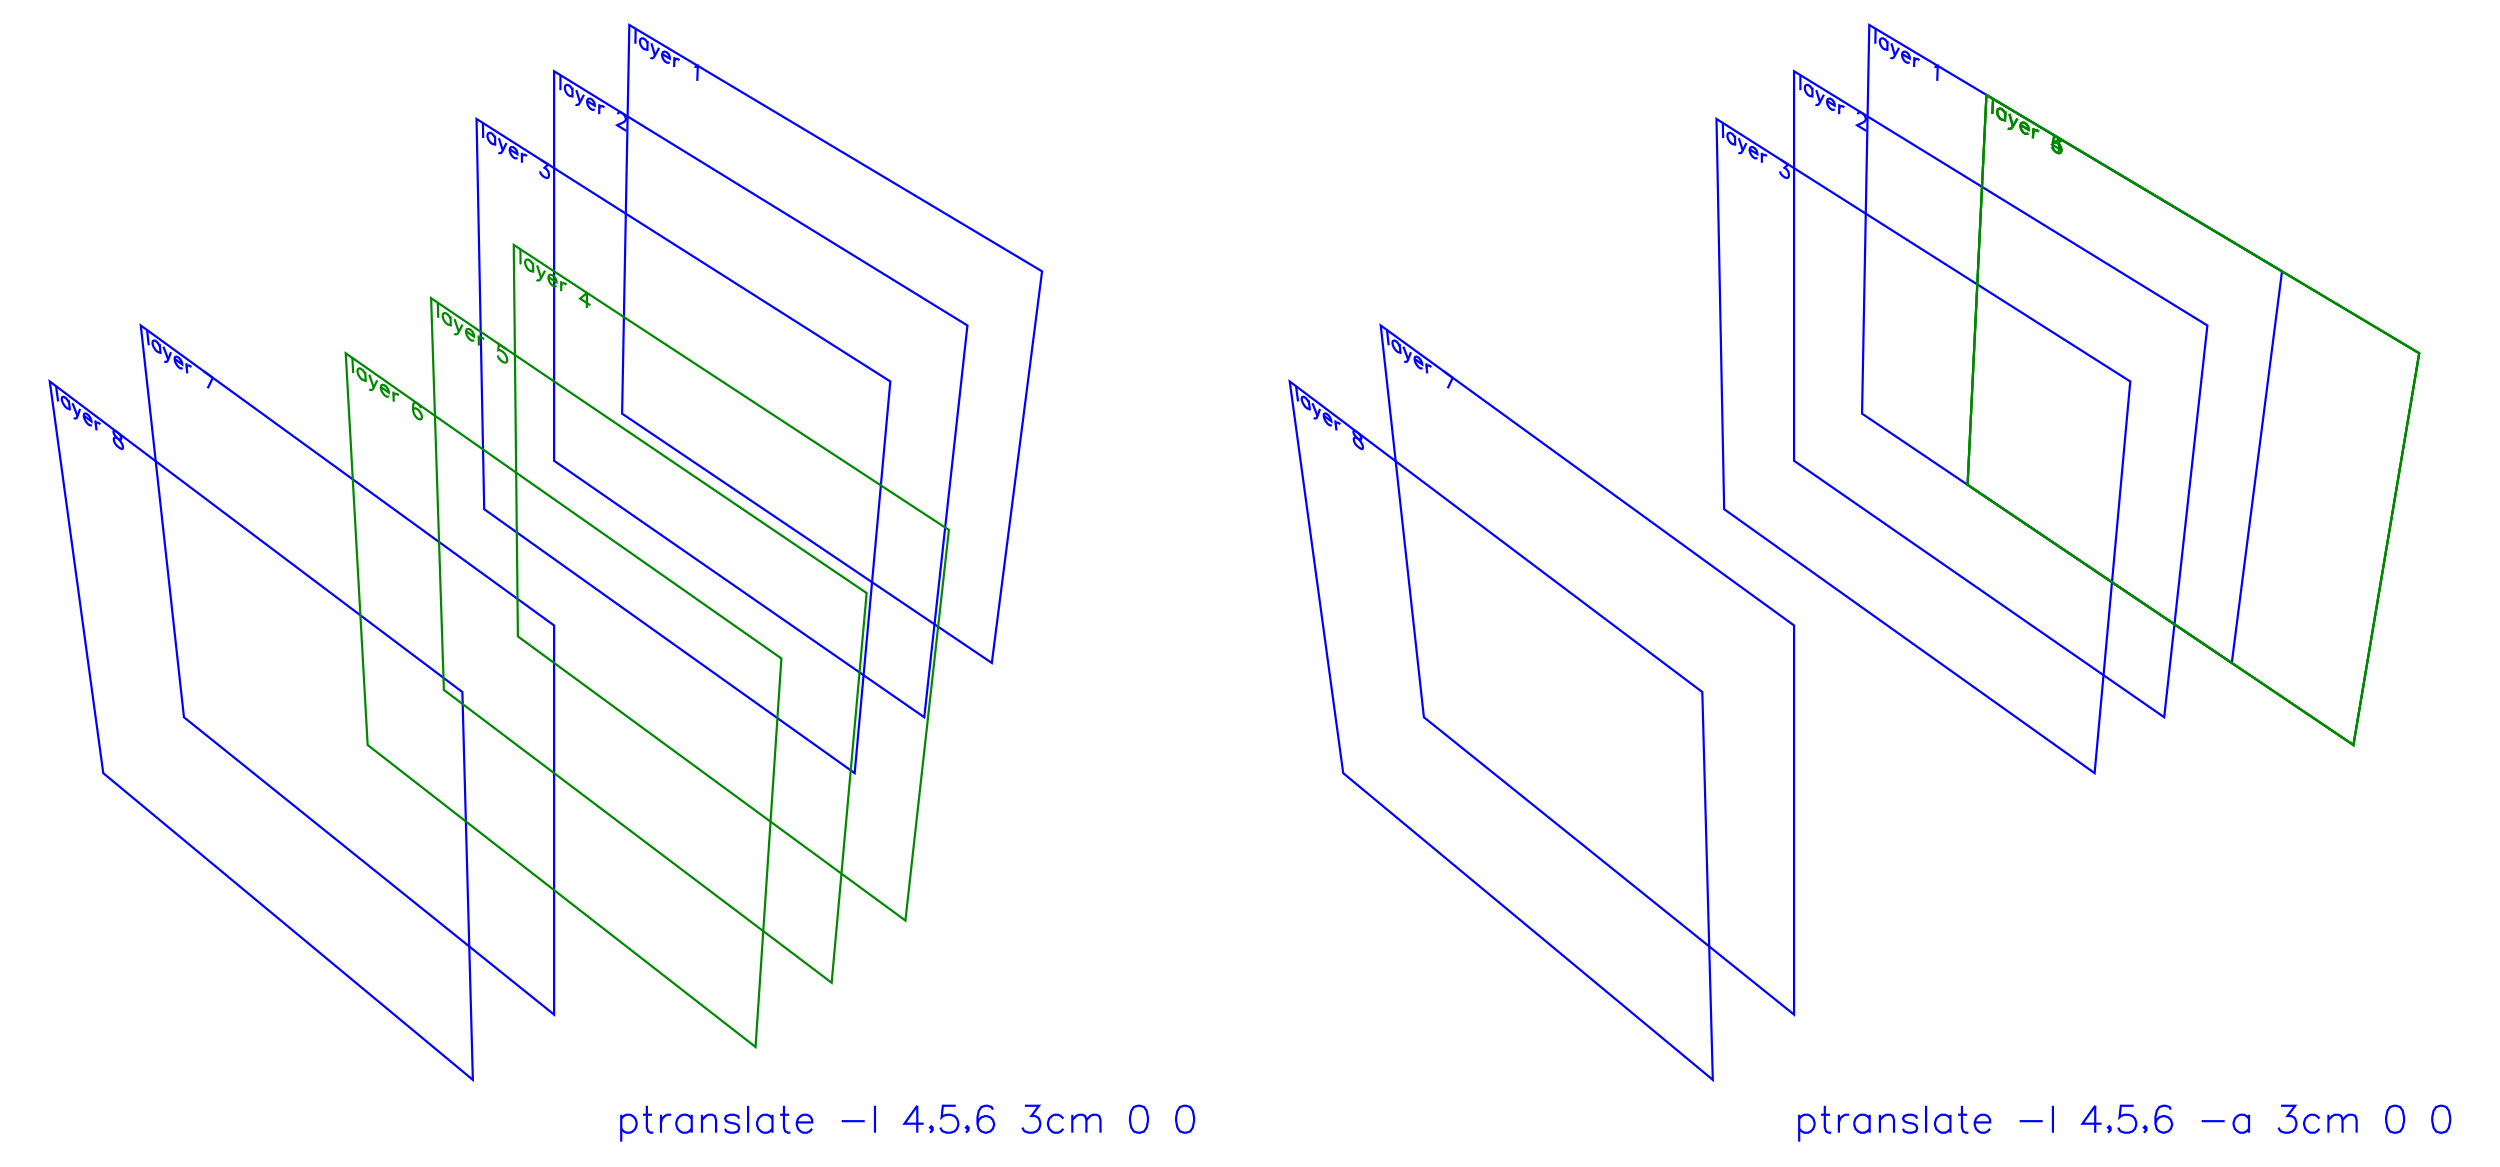 <svg xmlns="http://www.w3.org/2000/svg" xmlns:cc="http://creativecommons.org/ns" xmlns:ev="http://www.w3.org/2001/xml-events" xmlns:rdf="http://www.w3.org/1999/02/22-rdf-syntax-ns" xmlns:xlink="http://www.w3.org/1999/xlink" width="30cm" height="14cm" baseProfile="tiny" version="1.2" viewBox="0 0 1133.858 529.134"><g id="layer9" fill="none" stroke="#00f" style="display:inline"><polygon points="285.431 11.339 282.157 187.623 449.838 300.691 472.621 123.078"/><line x1="288.31" x2="288.174" y1="13.088" y2="19.837"/><line x1="293.724" x2="293.62" y1="18.608" y2="23.104"/><polyline points="293.702 19.573 293.141 18.585 292.573 17.919 291.71 17.403 291.128 17.381 290.54 17.681 290.232 18.473 290.219 19.115 290.485 20.249 291.044 21.234 291.611 21.898 292.471 22.415 293.053 22.439 293.642 22.142"/><line x1="295.454" x2="297.073" y1="19.642" y2="25.175"/><polyline points="298.92 21.715 297.073 25.175 296.465 26.11 295.874 26.405 295.291 26.379 295.004 26.206"/><polyline points="300.316 24.511 303.793 26.593 303.812 25.95 303.54 25.132 303.259 24.637 302.688 23.967 301.817 23.447 301.228 23.422 300.631 23.719 300.316 24.511 300.299 25.154 300.562 26.29 301.123 27.279 301.692 27.947 302.561 28.467 303.149 28.494 303.747 28.2"/><line x1="305.885" x2="305.75" y1="25.879" y2="30.381"/><polyline points="305.827 27.811 306.147 27.02 306.748 26.724 307.341 26.75 308.216 27.273"/><polyline points="314.976 30.326 315.575 30.354 316.491 29.911 316.248 36.679"/><polygon points="251.315 32.324 251.315 208.992 419.195 325.309 438.779 147.637"/><line x1="254.196" x2="254.185" y1="34.127" y2="40.899"/><line x1="259.653" x2="259.632" y1="39.755" y2="44.267"/><polyline points="259.649 40.723 259.076 39.723 258.501 39.045 257.638 38.513 257.062 38.482 256.486 38.773 256.196 39.563 256.194 40.208 256.478 41.35 257.05 42.348 257.622 43.024 258.483 43.556 259.059 43.59 259.637 43.302"/><line x1="261.383" x2="263.086" y1="40.821" y2="46.401"/><polyline points="264.851 42.957 263.086 46.401 262.502 47.331 261.923 47.616 261.346 47.581 261.058 47.403"/><polyline points="266.283 45.787 269.762 47.934 269.769 47.288 269.485 46.463 269.198 45.961 268.62 45.279 267.749 44.743 267.166 44.709 266.581 44.997 266.283 45.787 266.278 46.432 266.559 47.577 267.132 48.579 267.708 49.258 268.577 49.795 269.159 49.831 269.746 49.546"/><line x1="271.819" x2="271.767" y1="47.25" y2="51.767"/><polyline points="271.797 49.189 272.099 48.4 272.689 48.112 273.276 48.148 274.151 48.687"/><polyline points="280.305 51.825 280.31 51.501 280.615 51.033 280.913 50.89 281.507 50.927 282.683 51.651 283.267 52.337 283.555 52.843 283.838 53.673 283.826 54.321 283.52 54.787 282.915 55.395 279.929 56.812 284.032 59.348"/><polygon points="216.143 53.959 219.612 230.957 387.633 350.666 403.802 173.021"/><line x1="219.024" x2="219.146" y1="55.817" y2="62.612"/><line x1="224.525" x2="224.593" y1="61.558" y2="66.084"/><polyline points="224.54 62.529 223.954 61.516 223.373 60.826 222.51 60.277 221.94 60.236 221.377 60.518 221.106 61.306 221.117 61.953 221.42 63.104 222.004 64.115 222.583 64.803 223.444 65.352 224.013 65.395 224.578 65.116"/><line x1="226.255" x2="228.047" y1="62.657" y2="68.286"/><polyline points="229.722 64.861 228.047 68.286 227.487 69.208 226.921 69.484 226.35 69.439 226.063 69.255"/><polyline points="231.192 67.725 234.672 69.938 234.665 69.291 234.369 68.458 234.075 67.949 233.491 67.255 232.62 66.702 232.044 66.658 231.471 66.937 231.192 67.725 231.2 68.372 231.5 69.525 232.086 70.54 232.668 71.232 233.536 71.785 234.113 71.832 234.687 71.555"/><line x1="236.69" x2="236.727" y1="69.288" y2="73.819"/><polyline points="236.706 71.233 236.989 70.446 237.566 70.168 238.147 70.214 239.022 70.77"/><polyline points="245.453 72.585 248.69 74.639 246.929 76.119 247.811 76.68 248.4 77.378 248.695 77.89 248.99 79.05 248.991 79.698 248.698 80.482 248.112 80.754 247.233 80.516 246.354 79.956 245.474 79.073 245.18 78.563 244.885 77.73"/><polygon points="63.851 147.637 83.435 325.309 251.315 460.182 251.315 283.685"/><line x1="66.716" x2="67.462" y1="149.745" y2="156.608"/><line x1="72.391" x2="72.874" y1="155.982" y2="160.553"/><polyline points="72.495 156.964 71.853 155.894 71.246 155.15 70.389 154.527 69.852 154.439 69.352 154.678 69.172 155.451 69.242 156.103 69.632 157.289 70.272 158.356 70.877 159.097 71.733 159.72 72.269 159.811 72.771 159.575"/><line x1="74.111" x2="76.308" y1="157.232" y2="163.054"/><polyline points="77.558 159.737 76.308 163.054 75.87 163.938 75.366 164.171 74.828 164.078 74.542 163.87"/><polyline points="79.198 162.746 82.658 165.263 82.592 164.61 82.238 163.745 81.916 163.208 81.305 162.461 80.439 161.831 79.896 161.739 79.386 161.975 79.198 162.746 79.265 163.399 79.652 164.587 80.294 165.658 80.903 166.403 81.766 167.033 82.31 167.127 82.821 166.895"/><line x1="84.487" x2="84.94" y1="164.773" y2="169.345"/><polyline points="84.681 166.736 84.874 165.965 85.388 165.732 85.936 165.826 86.807 166.459"/><line x1="96.511" x2="94.226" y1="171.369" y2="176.113"/><line x1="92.411" x2="96.511" y1="168.393" y2="171.369"/><polygon points="22.584 173.021 46.838 350.666 214.473 489.781 209.703 313.884"/><line x1="25.441" x2="26.369" y1="175.199" y2="182.072"/><line x1="31.159" x2="31.764" y1="181.574" y2="186.15"/><polyline points="31.289 182.556 30.632 181.471 30.018 180.714 29.163 180.069 28.638 179.967 28.156 180.193 28.003 180.96 28.091 181.614 28.506 182.808 29.161 183.89 29.773 184.645 30.626 185.29 31.151 185.394 31.635 185.172"/><line x1="32.873" x2="35.186" y1="182.866" y2="188.737"/><polyline points="36.31 185.456 35.186 188.737 34.785 189.608 34.3 189.827 33.773 189.721 33.488 189.506"/><polyline points="37.998 188.503 41.447 191.106 41.364 190.452 40.993 189.579 40.663 189.034 40.046 188.272 39.182 187.621 38.649 187.516 38.159 187.738 37.998 188.503 38.082 189.157 38.494 190.353 39.152 191.439 39.767 192.199 40.628 192.85 41.161 192.958 41.654 192.74"/><line x1="43.217" x2="43.792" y1="190.663" y2="195.241"/><polyline points="43.464 192.628 43.63 191.864 44.125 191.644 44.662 191.752 45.53 192.407"/><polygon points="52.515 195.581 51.679 195.251 51.467 195.689 51.547 196.346 51.917 197.221 52.539 197.988 53.745 199.196 54.659 200.183 55.321 201.279 55.69 202.153 55.807 203.134 55.593 203.567 55.34 203.673 54.506 203.339 53.342 202.46 52.431 201.474 52.101 200.929 51.731 200.056 51.613 199.075 51.824 198.64 52.327 198.424 53.162 198.756 54.289 199.308 54.834 199.42 55.048 198.984 54.969 198.327 54.599 197.449 53.683 196.46"/><line x1="281.758" x2="281.758" y1="505.589" y2="517.795"/><polyline points="281.758 507.333 282.921 506.171 284.083 505.589 285.827 505.589 286.989 506.171 288.152 507.333 288.733 509.077 288.733 510.239 288.152 511.983 286.989 513.145 285.827 513.727 284.083 513.727 282.921 513.145 281.758 511.983"/><polyline points="293.383 501.521 293.383 511.402 293.964 513.145 295.126 513.727 296.289 513.727"/><line x1="291.639" x2="295.708" y1="505.589" y2="505.589"/><line x1="299.776" x2="299.776" y1="505.589" y2="513.727"/><polyline points="299.776 509.077 300.358 507.333 301.52 506.171 302.682 505.589 304.426 505.589"/><line x1="313.726" x2="313.726" y1="505.589" y2="513.727"/><polyline points="313.726 507.333 312.563 506.171 311.401 505.589 309.657 505.589 308.495 506.171 307.332 507.333 306.751 509.077 306.751 510.239 307.332 511.983 308.495 513.145 309.657 513.727 311.401 513.727 312.563 513.145 313.726 511.983"/><line x1="318.375" x2="318.375" y1="505.589" y2="513.727"/><polyline points="318.375 507.914 320.119 506.171 321.282 505.589 323.025 505.589 324.188 506.171 324.769 507.914 324.769 513.727"/><polyline points="335.231 507.333 334.65 506.171 332.906 505.589 331.163 505.589 329.419 506.171 328.838 507.333 329.419 508.496 330.581 509.077 333.487 509.658 334.65 510.239 335.231 511.402 335.231 511.983 334.65 513.145 332.906 513.727 331.163 513.727 329.419 513.145 328.838 511.983"/><line x1="339.3" x2="339.3" y1="501.521" y2="513.727"/><line x1="350.343" x2="350.343" y1="505.589" y2="513.727"/><polyline points="350.343 507.333 349.18 506.171 348.018 505.589 346.274 505.589 345.112 506.171 343.95 507.333 343.368 509.077 343.368 510.239 343.95 511.983 345.112 513.145 346.274 513.727 348.018 513.727 349.18 513.145 350.343 511.983"/><polyline points="355.574 501.521 355.574 511.402 356.155 513.145 357.318 513.727 358.48 513.727"/><line x1="353.83" x2="357.899" y1="505.589" y2="505.589"/><polyline points="361.386 509.077 368.361 509.077 368.361 507.914 367.78 506.752 367.199 506.171 366.036 505.589 364.292 505.589 363.13 506.171 361.967 507.333 361.386 509.077 361.386 510.239 361.967 511.983 363.13 513.145 364.292 513.727 366.036 513.727 367.199 513.145 368.361 511.983"/><line x1="381.729" x2="392.191" y1="508.496" y2="508.496"/><line x1="396.841" x2="396.841" y1="501.521" y2="513.727"/><polyline points="416.022 501.521 410.209 509.658 418.928 509.658"/><line x1="416.022" x2="416.022" y1="501.521" y2="513.727"/><polyline points="422.996 511.402 422.415 511.983 421.834 511.402 422.415 510.821 422.996 511.402 422.996 512.564 421.834 513.727"/><polyline points="433.458 501.521 427.646 501.521 427.065 506.752 427.646 506.171 429.39 505.589 431.134 505.589 432.877 506.171 434.04 507.333 434.621 509.077 434.621 510.239 434.04 511.983 432.877 513.145 431.134 513.727 429.39 513.727 427.646 513.145 427.065 512.564 426.484 511.402"/><polyline points="439.271 511.402 438.689 511.983 438.108 511.402 438.689 510.821 439.271 511.402 439.271 512.564 438.108 513.727"/><polyline points="450.314 503.265 449.733 502.102 447.989 501.521 446.827 501.521 445.083 502.102 443.921 503.846 443.339 506.752 443.339 509.658 443.921 511.983 445.083 513.145 446.827 513.727 447.408 513.727 449.151 513.145 450.314 511.983 450.895 510.239 450.895 509.658 450.314 507.914 449.151 506.752 447.408 506.171 446.827 506.171 445.083 506.752 443.921 507.914 443.339 509.658"/><polyline points="464.845 501.521 471.238 501.521 467.751 506.171 469.494 506.171 470.657 506.752 471.238 507.333 471.819 509.077 471.819 510.239 471.238 511.983 470.076 513.145 468.332 513.727 466.588 513.727 464.845 513.145 464.263 512.564 463.682 511.402"/><polyline points="482.281 507.333 481.119 506.171 479.957 505.589 478.213 505.589 477.05 506.171 475.888 507.333 475.307 509.077 475.307 510.239 475.888 511.983 477.05 513.145 478.213 513.727 479.957 513.727 481.119 513.145 482.281 511.983"/><line x1="486.35" x2="486.35" y1="505.589" y2="513.727"/><polyline points="486.35 507.914 488.094 506.171 489.256 505.589 491 505.589 492.162 506.171 492.743 507.914 492.743 513.727"/><polyline points="492.743 507.914 494.487 506.171 495.65 505.589 497.393 505.589 498.556 506.171 499.137 507.914 499.137 513.727"/><polygon points="515.993 501.521 514.249 502.102 513.086 503.846 512.505 506.752 512.505 508.496 513.086 511.402 514.249 513.145 515.993 513.727 517.155 513.727 518.899 513.145 520.061 511.402 520.642 508.496 520.642 506.752 520.061 503.846 518.899 502.102 517.155 501.521"/><polygon points="536.917 501.521 535.173 502.102 534.011 503.846 533.429 506.752 533.429 508.496 534.011 511.402 535.173 513.145 536.917 513.727 538.079 513.727 539.823 513.145 540.985 511.402 541.567 508.496 541.567 506.752 540.985 503.846 539.823 502.102 538.079 501.521"/><polygon points="847.802 11.339 844.528 187.623 1012.209 300.691 1034.992 123.078"/><line x1="850.681" x2="850.545" y1="13.088" y2="19.837"/><line x1="856.095" x2="855.991" y1="18.608" y2="23.104"/><polyline points="856.073 19.573 855.512 18.585 854.944 17.919 854.081 17.403 853.499 17.381 852.911 17.681 852.603 18.473 852.59 19.115 852.856 20.249 853.415 21.234 853.982 21.898 854.842 22.415 855.424 22.439 856.013 22.142"/><line x1="857.825" x2="859.444" y1="19.642" y2="25.175"/><polyline points="861.291 21.715 859.444 25.175 858.836 26.11 858.245 26.405 857.662 26.379 857.375 26.206"/><polyline points="862.687 24.511 866.164 26.593 866.183 25.95 865.911 25.132 865.63 24.637 865.059 23.967 864.188 23.447 863.599 23.422 863.003 23.719 862.687 24.511 862.67 25.154 862.933 26.29 863.494 27.279 864.064 27.947 864.932 28.467 865.52 28.494 866.118 28.2"/><line x1="868.256" x2="868.121" y1="25.879" y2="30.381"/><polyline points="868.198 27.811 868.518 27.02 869.12 26.724 869.712 26.75 870.587 27.273"/><polyline points="877.347 30.326 877.946 30.354 878.862 29.911 878.62 36.679"/><polygon points="813.686 32.324 813.686 208.992 981.566 325.309 1001.15 147.637"/><line x1="816.567" x2="816.556" y1="34.127" y2="40.899"/><line x1="822.024" x2="822.004" y1="39.755" y2="44.267"/><polyline points="822.02 40.723 821.447 39.723 820.872 39.045 820.009 38.513 819.433 38.482 818.857 38.773 818.567 39.563 818.565 40.208 818.849 41.35 819.421 42.348 819.994 43.024 820.855 43.556 821.43 43.59 822.008 43.302"/><line x1="823.754" x2="825.457" y1="40.821" y2="46.401"/><polyline points="827.222 42.957 825.457 46.401 824.873 47.331 824.294 47.616 823.717 47.581 823.429 47.403"/><polyline points="828.654 45.787 832.133 47.934 832.14 47.288 831.856 46.463 831.569 45.961 830.991 45.279 830.12 44.743 829.537 44.709 828.952 44.997 828.654 45.787 828.649 46.432 828.93 47.577 829.503 48.579 830.079 49.258 830.948 49.795 831.53 49.831 832.117 49.546"/><line x1="834.19" x2="834.138" y1="47.25" y2="51.767"/><polyline points="834.168 49.189 834.47 48.4 835.06 48.112 835.647 48.148 836.522 48.687"/><polyline points="842.676 51.825 842.681 51.501 842.986 51.033 843.285 50.89 843.878 50.927 845.055 51.651 845.638 52.337 845.926 52.843 846.209 53.673 846.197 54.321 845.891 54.787 845.286 55.395 842.3 56.812 846.403 59.348"/><polygon points="778.514 53.959 781.983 230.957 950.004 350.666 966.173 173.021"/><line x1="781.395" x2="781.517" y1="55.817" y2="62.612"/><line x1="786.896" x2="786.964" y1="61.558" y2="66.084"/><polyline points="786.911 62.529 786.325 61.516 785.744 60.826 784.881 60.277 784.312 60.236 783.748 60.518 783.477 61.306 783.488 61.953 783.791 63.104 784.375 64.115 784.954 64.803 785.815 65.352 786.384 65.395 786.949 65.116"/><line x1="788.626" x2="790.418" y1="62.657" y2="68.286"/><polyline points="792.093 64.861 790.418 68.286 789.859 69.208 789.292 69.484 788.721 69.439 788.434 69.255"/><polyline points="793.563 67.725 797.043 69.938 797.037 69.291 796.74 68.458 796.446 67.949 795.862 67.255 794.991 66.702 794.415 66.658 793.842 66.937 793.563 67.725 793.571 68.372 793.871 69.525 794.457 70.54 795.039 71.232 795.908 71.785 796.484 71.832 797.058 71.555"/><line x1="799.061" x2="799.098" y1="69.288" y2="73.819"/><polyline points="799.077 71.233 799.36 70.446 799.938 70.168 800.518 70.214 801.393 70.77"/><polyline points="807.824 72.585 811.061 74.639 809.3 76.119 810.182 76.68 810.771 77.378 811.066 77.89 811.361 79.05 811.362 79.698 811.069 80.482 810.483 80.754 809.604 80.516 808.725 79.956 807.845 79.073 807.551 78.563 807.256 77.73"/><polygon points="626.222 147.637 645.806 325.309 813.686 460.182 813.686 283.685"/><line x1="629.087" x2="629.833" y1="149.745" y2="156.608"/><line x1="634.762" x2="635.245" y1="155.982" y2="160.553"/><polyline points="634.866 156.964 634.225 155.894 633.618 155.15 632.76 154.527 632.223 154.439 631.723 154.678 631.543 155.451 631.613 156.103 632.003 157.289 632.643 158.356 633.248 159.097 634.104 159.72 634.64 159.811 635.142 159.575"/><line x1="636.482" x2="638.679" y1="157.232" y2="163.054"/><polyline points="639.929 159.737 638.679 163.054 638.241 163.938 637.737 164.171 637.199 164.078 636.913 163.87"/><polyline points="641.569 162.746 645.029 165.263 644.963 164.61 644.609 163.745 644.287 163.208 643.677 162.461 642.811 161.831 642.267 161.739 641.757 161.975 641.569 162.746 641.636 163.399 642.023 164.587 642.665 165.658 643.274 166.403 644.138 167.033 644.681 167.127 645.192 166.895"/><line x1="646.858" x2="647.311" y1="164.773" y2="169.345"/><polyline points="647.052 166.736 647.245 165.965 647.76 165.732 648.307 165.826 649.178 166.459"/><line x1="658.882" x2="656.597" y1="171.369" y2="176.113"/><line x1="654.782" x2="658.882" y1="168.393" y2="171.369"/><polygon points="584.956 173.021 609.209 350.666 776.844 489.781 772.074 313.884"/><line x1="587.812" x2="588.74" y1="175.199" y2="182.072"/><line x1="593.53" x2="594.135" y1="181.574" y2="186.15"/><polyline points="593.66 182.556 593.003 181.471 592.389 180.714 591.535 180.069 591.009 179.967 590.527 180.193 590.374 180.96 590.462 181.614 590.877 182.808 591.532 183.89 592.144 184.645 592.997 185.29 593.523 185.394 594.006 185.172"/><line x1="595.245" x2="597.557" y1="182.866" y2="188.737"/><polyline points="598.681 185.456 597.557 188.737 597.156 189.608 596.671 189.827 596.144 189.721 595.859 189.506"/><polyline points="600.369 188.503 603.818 191.106 603.735 190.452 603.364 189.579 603.034 189.034 602.417 188.272 601.553 187.621 601.02 187.516 600.53 187.738 600.369 188.503 600.453 189.157 600.865 190.353 601.523 191.439 602.138 192.199 602.999 192.85 603.533 192.958 604.025 192.74"/><line x1="605.588" x2="606.163" y1="190.663" y2="195.241"/><polyline points="605.835 192.628 606.001 191.864 606.496 191.644 607.033 191.752 607.901 192.407"/><polygon points="614.886 195.581 614.051 195.251 613.838 195.689 613.918 196.346 614.288 197.221 614.911 197.988 616.116 199.196 617.03 200.183 617.692 201.279 618.062 202.153 618.178 203.134 617.964 203.567 617.712 203.673 616.877 203.339 615.713 202.46 614.802 201.474 614.472 200.929 614.102 200.056 613.984 199.075 614.195 198.64 614.698 198.424 615.533 198.756 616.66 199.308 617.205 199.42 617.419 198.984 617.341 198.327 616.97 197.449 616.054 196.46"/><line x1="816.011" x2="816.011" y1="505.589" y2="517.795"/><polyline points="816.011 507.333 817.173 506.171 818.336 505.589 820.079 505.589 821.242 506.171 822.404 507.333 822.986 509.077 822.986 510.239 822.404 511.983 821.242 513.145 820.079 513.727 818.336 513.727 817.173 513.145 816.011 511.983"/><polyline points="827.635 501.521 827.635 511.402 828.216 513.145 829.379 513.727 830.541 513.727"/><line x1="825.892" x2="829.96" y1="505.589" y2="505.589"/><line x1="834.029" x2="834.029" y1="505.589" y2="513.727"/><polyline points="834.029 509.077 834.61 507.333 835.773 506.171 836.935 505.589 838.679 505.589"/><line x1="847.978" x2="847.978" y1="505.589" y2="513.727"/><polyline points="847.978 507.333 846.816 506.171 845.653 505.589 843.91 505.589 842.747 506.171 841.585 507.333 841.004 509.077 841.004 510.239 841.585 511.983 842.747 513.145 843.91 513.727 845.653 513.727 846.816 513.145 847.978 511.983"/><line x1="852.628" x2="852.628" y1="505.589" y2="513.727"/><polyline points="852.628 507.914 854.372 506.171 855.534 505.589 857.278 505.589 858.44 506.171 859.021 507.914 859.021 513.727"/><polyline points="869.484 507.333 868.902 506.171 867.159 505.589 865.415 505.589 863.671 506.171 863.09 507.333 863.671 508.496 864.834 509.077 867.74 509.658 868.902 510.239 869.484 511.402 869.484 511.983 868.902 513.145 867.159 513.727 865.415 513.727 863.671 513.145 863.09 511.983"/><line x1="873.552" x2="873.552" y1="501.521" y2="513.727"/><line x1="884.596" x2="884.596" y1="505.589" y2="513.727"/><polyline points="884.596 507.333 883.433 506.171 882.271 505.589 880.527 505.589 879.365 506.171 878.202 507.333 877.621 509.077 877.621 510.239 878.202 511.983 879.365 513.145 880.527 513.727 882.271 513.727 883.433 513.145 884.596 511.983"/><polyline points="889.827 501.521 889.827 511.402 890.408 513.145 891.57 513.727 892.733 513.727"/><line x1="888.083" x2="892.152" y1="505.589" y2="505.589"/><polyline points="895.639 509.077 902.614 509.077 902.614 507.914 902.032 506.752 901.451 506.171 900.289 505.589 898.545 505.589 897.383 506.171 896.22 507.333 895.639 509.077 895.639 510.239 896.22 511.983 897.383 513.145 898.545 513.727 900.289 513.727 901.451 513.145 902.614 511.983"/><line x1="915.982" x2="926.444" y1="508.496" y2="508.496"/><line x1="931.094" x2="931.094" y1="501.521" y2="513.727"/><polyline points="950.274 501.521 944.462 509.658 953.18 509.658"/><line x1="950.274" x2="950.274" y1="501.521" y2="513.727"/><polyline points="957.249 511.402 956.668 511.983 956.086 511.402 956.668 510.821 957.249 511.402 957.249 512.564 956.086 513.727"/><polyline points="967.711 501.521 961.899 501.521 961.317 506.752 961.899 506.171 963.642 505.589 965.386 505.589 967.13 506.171 968.292 507.333 968.873 509.077 968.873 510.239 968.292 511.983 967.13 513.145 965.386 513.727 963.642 513.727 961.899 513.145 961.317 512.564 960.736 511.402"/><polyline points="973.523 511.402 972.942 511.983 972.361 511.402 972.942 510.821 973.523 511.402 973.523 512.564 972.361 513.727"/><polyline points="984.567 503.265 983.985 502.102 982.242 501.521 981.079 501.521 979.336 502.102 978.173 503.846 977.592 506.752 977.592 509.658 978.173 511.983 979.336 513.145 981.079 513.727 981.66 513.727 983.404 513.145 984.567 511.983 985.148 510.239 985.148 509.658 984.567 507.914 983.404 506.752 981.66 506.171 981.079 506.171 979.336 506.752 978.173 507.914 977.592 509.658"/><line x1="998.516" x2="1008.978" y1="508.496" y2="508.496"/><line x1="1020.021" x2="1020.021" y1="505.589" y2="513.727"/><polyline points="1020.021 507.333 1018.859 506.171 1017.696 505.589 1015.953 505.589 1014.79 506.171 1013.628 507.333 1013.047 509.077 1013.047 510.239 1013.628 511.983 1014.79 513.145 1015.953 513.727 1017.696 513.727 1018.859 513.145 1020.021 511.983"/><polyline points="1034.552 501.521 1040.946 501.521 1037.458 506.171 1039.202 506.171 1040.364 506.752 1040.946 507.333 1041.527 509.077 1041.527 510.239 1040.946 511.983 1039.783 513.145 1038.039 513.727 1036.296 513.727 1034.552 513.145 1033.971 512.564 1033.389 511.402"/><polyline points="1051.989 507.333 1050.826 506.171 1049.664 505.589 1047.92 505.589 1046.758 506.171 1045.595 507.333 1045.014 509.077 1045.014 510.239 1045.595 511.983 1046.758 513.145 1047.92 513.727 1049.664 513.727 1050.826 513.145 1051.989 511.983"/><line x1="1056.057" x2="1056.057" y1="505.589" y2="513.727"/><polyline points="1056.057 507.914 1057.801 506.171 1058.964 505.589 1060.707 505.589 1061.87 506.171 1062.451 507.914 1062.451 513.727"/><polyline points="1062.451 507.914 1064.195 506.171 1065.357 505.589 1067.101 505.589 1068.263 506.171 1068.844 507.914 1068.844 513.727"/><polygon points="1085.7 501.521 1083.956 502.102 1082.794 503.846 1082.213 506.752 1082.213 508.496 1082.794 511.402 1083.956 513.145 1085.7 513.727 1086.862 513.727 1088.606 513.145 1089.768 511.402 1090.35 508.496 1090.35 506.752 1089.768 503.846 1088.606 502.102 1086.862 501.521"/><polygon points="1106.624 501.521 1104.88 502.102 1103.718 503.846 1103.137 506.752 1103.137 508.496 1103.718 511.402 1104.88 513.145 1106.624 513.727 1107.786 513.727 1109.53 513.145 1110.693 511.402 1111.274 508.496 1111.274 506.752 1110.693 503.846 1109.53 502.102 1107.786 501.521"/></g><g id="layer10" fill="none" stroke="#080" style="display:inline"><polygon points="233.021 111.094 234.891 288.649 410.646 417.514 430.372 240.37"/><line x1="236.04" x2="236.101" y1="113.103" y2="119.944"/><line x1="241.784" x2="241.809" y1="119.144" y2="123.701"/><polyline points="241.79 120.123 241.182 119.074 240.577 118.352 239.672 117.759 239.072 117.689 238.474 117.946 238.181 118.726 238.186 119.377 238.494 120.55 239.099 121.595 239.703 122.315 240.605 122.909 241.205 122.98 241.804 122.727"/><line x1="243.598" x2="245.43" y1="120.334" y2="126.084"/><polyline points="247.233 122.719 245.43 126.084 244.83 126.984 244.23 127.234 243.628 127.161 243.327 126.963"/><polyline points="248.755 125.672 252.403 128.069 252.403 127.417 252.099 126.565 251.794 126.038 251.185 125.312 250.272 124.713 249.664 124.64 249.057 124.894 248.755 125.672 248.756 126.324 249.06 127.499 249.668 128.548 250.275 129.272 251.186 129.872 251.793 129.947 252.402 129.696"/><line x1="254.54" x2="254.531" y1="127.513" y2="132.073"/><polyline points="254.536 129.47 254.843 128.693 255.456 128.441 256.068 128.516 256.986 129.118"/><polyline points="266.226 132.876 263.108 135.429 267.728 138.464"/><line x1="266.226" x2="266.166" y1="132.876" y2="139.73"/><polygon points="195.536 135.257 201.32 312.91 377.2 445.734 393.063 268.989"/><line x1="198.554" x2="198.766" y1="137.331" y2="144.187"/><line x1="204.346" x2="204.472" y1="143.502" y2="148.068"/><polyline points="204.373 144.482 203.751 143.419 203.139 142.683 202.235 142.07 201.642 141.988 201.059 142.234 200.787 143.009 200.806 143.661 201.136 144.842 201.756 145.902 202.366 146.636 203.268 147.249 203.861 147.333 204.445 147.091"/><line x1="206.159" x2="208.091" y1="144.731" y2="150.529"/><polyline points="209.793 147.195 208.091 150.529 207.52 151.418 206.934 151.657 206.34 151.571 206.039 151.366"/><polyline points="211.357 150.185 215.004 152.661 214.99 152.008 214.672 151.148 214.36 150.614 213.744 149.874 212.831 149.255 212.23 149.17 211.638 149.411 211.357 150.185 211.372 150.838 211.699 152.021 212.32 153.085 212.934 153.823 213.845 154.442 214.445 154.53 215.039 154.292"/><line x1="217.098" x2="217.19" y1="152.148" y2="156.717"/><polyline points="217.137 154.109 217.423 153.336 218.02 153.097 218.625 153.184 219.543 153.806"/><polyline points="229.349 158.18 226.262 156.09 225.998 158.831 226.301 158.712 227.22 159.012 228.145 159.638 229.074 160.593 229.7 161.666 230.021 162.856 230.029 163.51 229.734 164.279 229.126 164.512 228.207 164.21 227.285 163.583 226.359 162.63 226.047 162.096 225.73 161.235"/><polygon points="156.803 160.224 166.75 337.893 342.679 474.862 354.401 298.647"/><line x1="159.819" x2="160.192" y1="162.366" y2="169.234"/><line x1="165.659" x2="165.892" y1="168.671" y2="173.245"/><polyline points="165.709 169.654 165.072 168.576 164.453 167.826 163.55 167.192 162.965 167.097 162.398 167.329 162.15 168.099 162.184 168.753 162.536 169.943 163.171 171.017 163.788 171.765 164.689 172.399 165.274 172.496 165.842 172.267"/><line x1="167.47" x2="169.507" y1="169.942" y2="175.789"/><polyline points="171.101 172.489 169.507 175.789 168.968 176.666 168.398 176.893 167.812 176.793 167.511 176.581"/><polyline points="172.709 175.517 176.353 178.077 176.324 177.422 175.99 176.554 175.671 176.013 175.048 175.258 174.136 174.619 173.543 174.52 172.967 174.749 172.709 175.517 172.74 176.17 173.089 177.363 173.726 178.441 174.347 179.194 175.256 179.834 175.849 179.935 176.427 179.71"/><line x1="178.399" x2="178.599" y1="177.609" y2="182.185"/><polyline points="178.485 179.573 178.747 178.806 179.329 178.58 179.926 178.68 180.843 179.324"/><polyline points="190.932 185.123 190.6 184.25 189.661 183.272 189.044 182.84 188.131 182.52 187.553 183.074 187.308 184.498 187.371 186.134 187.728 187.656 188.367 188.741 189.301 189.715 189.608 189.931 190.519 190.254 191.111 190.035 191.383 189.271 191.371 188.944 191.028 187.746 190.387 186.658 189.45 185.682 189.142 185.466 188.231 185.145 187.641 185.368 187.371 186.134"/><polygon points="900.94 43.058 892.393 219.899 1067.38 337.893 1097.221 160.224"/><line x1="903.953" x2="903.614" y1="44.889" y2="51.672"/><line x1="909.554" x2="909.313" y1="50.572" y2="55.092"/><polyline points="909.502 51.543 908.934 50.535 908.349 49.852 907.446 49.312 906.827 49.275 906.192 49.562 905.842 50.351 905.809 50.997 906.06 52.144 906.627 53.148 907.21 53.83 908.111 54.37 908.729 54.409 909.365 54.125"/><line x1="911.364" x2="912.927" y1="51.655" y2="57.259"/><polyline points="914.993 53.824 912.927 57.259 912.253 58.185 911.615 58.466 910.996 58.426 910.695 58.245"/><polyline points="916.397 56.671 920.038 58.851 920.076 58.204 919.81 57.375 919.526 56.87 918.937 56.182 918.025 55.638 917.4 55.598 916.756 55.883 916.397 56.671 916.36 57.317 916.607 58.467 917.175 59.475 917.762 60.16 918.671 60.706 919.297 60.747 919.942 60.466"/><line x1="922.284" x2="922.01" y1="58.184" y2="62.708"/><polyline points="922.166 60.126 922.53 59.338 923.179 59.055 923.809 59.096 924.724 59.643"/><polyline points="934.073 62.868 930.698 65.571 935.305 68.33"/><line x1="934.073" x2="933.615" y1="62.868" y2="69.67"/><polygon points="900.94 43.058 892.393 219.899 1067.38 337.893 1097.221 160.224"/><line x1="903.953" x2="903.614" y1="44.889" y2="51.672"/><line x1="909.554" x2="909.313" y1="50.572" y2="55.092"/><polyline points="909.502 51.543 908.934 50.535 908.349 49.852 907.446 49.312 906.827 49.275 906.192 49.562 905.842 50.351 905.809 50.997 906.06 52.144 906.627 53.148 907.21 53.83 908.111 54.37 908.729 54.409 909.365 54.125"/><line x1="911.364" x2="912.927" y1="51.655" y2="57.259"/><polyline points="914.993 53.824 912.927 57.259 912.253 58.185 911.615 58.466 910.996 58.426 910.695 58.245"/><polyline points="916.397 56.671 920.038 58.851 920.076 58.204 919.81 57.375 919.526 56.87 918.937 56.182 918.025 55.638 917.4 55.598 916.756 55.883 916.397 56.671 916.36 57.317 916.607 58.467 917.175 59.475 917.762 60.16 918.671 60.706 919.297 60.747 919.942 60.466"/><line x1="922.284" x2="922.01" y1="58.184" y2="62.708"/><polyline points="922.166 60.126 922.53 59.338 923.179 59.055 923.809 59.096 924.724 59.643"/><polyline points="934.69 63.236 931.611 61.399 931.111 64.136 931.44 63.995 932.383 64.222 933.305 64.774 934.206 65.65 934.778 66.666 935.019 67.822 934.975 68.469 934.602 69.254 933.944 69.532 933.001 69.302 932.081 68.75 931.184 67.876 930.899 67.37 930.635 66.54"/><polygon points="900.94 43.058 892.393 219.899 1067.38 337.893 1097.221 160.224"/><line x1="903.953" x2="903.614" y1="44.889" y2="51.672"/><line x1="909.554" x2="909.313" y1="50.572" y2="55.092"/><polyline points="909.502 51.543 908.934 50.535 908.349 49.852 907.446 49.312 906.827 49.275 906.192 49.562 905.842 50.351 905.809 50.997 906.06 52.144 906.627 53.148 907.21 53.83 908.111 54.37 908.729 54.409 909.365 54.125"/><line x1="911.364" x2="912.927" y1="51.655" y2="57.259"/><polyline points="914.993 53.824 912.927 57.259 912.253 58.185 911.615 58.466 910.996 58.426 910.695 58.245"/><polyline points="916.397 56.671 920.038 58.851 920.076 58.204 919.81 57.375 919.526 56.87 918.937 56.182 918.025 55.638 917.4 55.598 916.756 55.883 916.397 56.671 916.36 57.317 916.607 58.467 917.175 59.475 917.762 60.16 918.671 60.706 919.297 60.747 919.942 60.466"/><line x1="922.284" x2="922.01" y1="58.184" y2="62.708"/><polyline points="922.166 60.126 922.53 59.338 923.179 59.055 923.809 59.096 924.724 59.643"/><polyline points="934.932 64.395 934.668 63.562 933.765 62.685 933.149 62.317 932.205 62.091 931.525 62.698 931.111 64.136 931.005 65.754 931.226 67.231 931.796 68.244 932.695 69.118 933.001 69.302 933.944 69.532 934.602 69.254 934.975 68.469 934.997 68.145 934.756 66.99 934.184 65.974 933.283 65.098 932.976 64.914 932.032 64.687 931.376 64.967 931.005 65.754"/></g></svg>